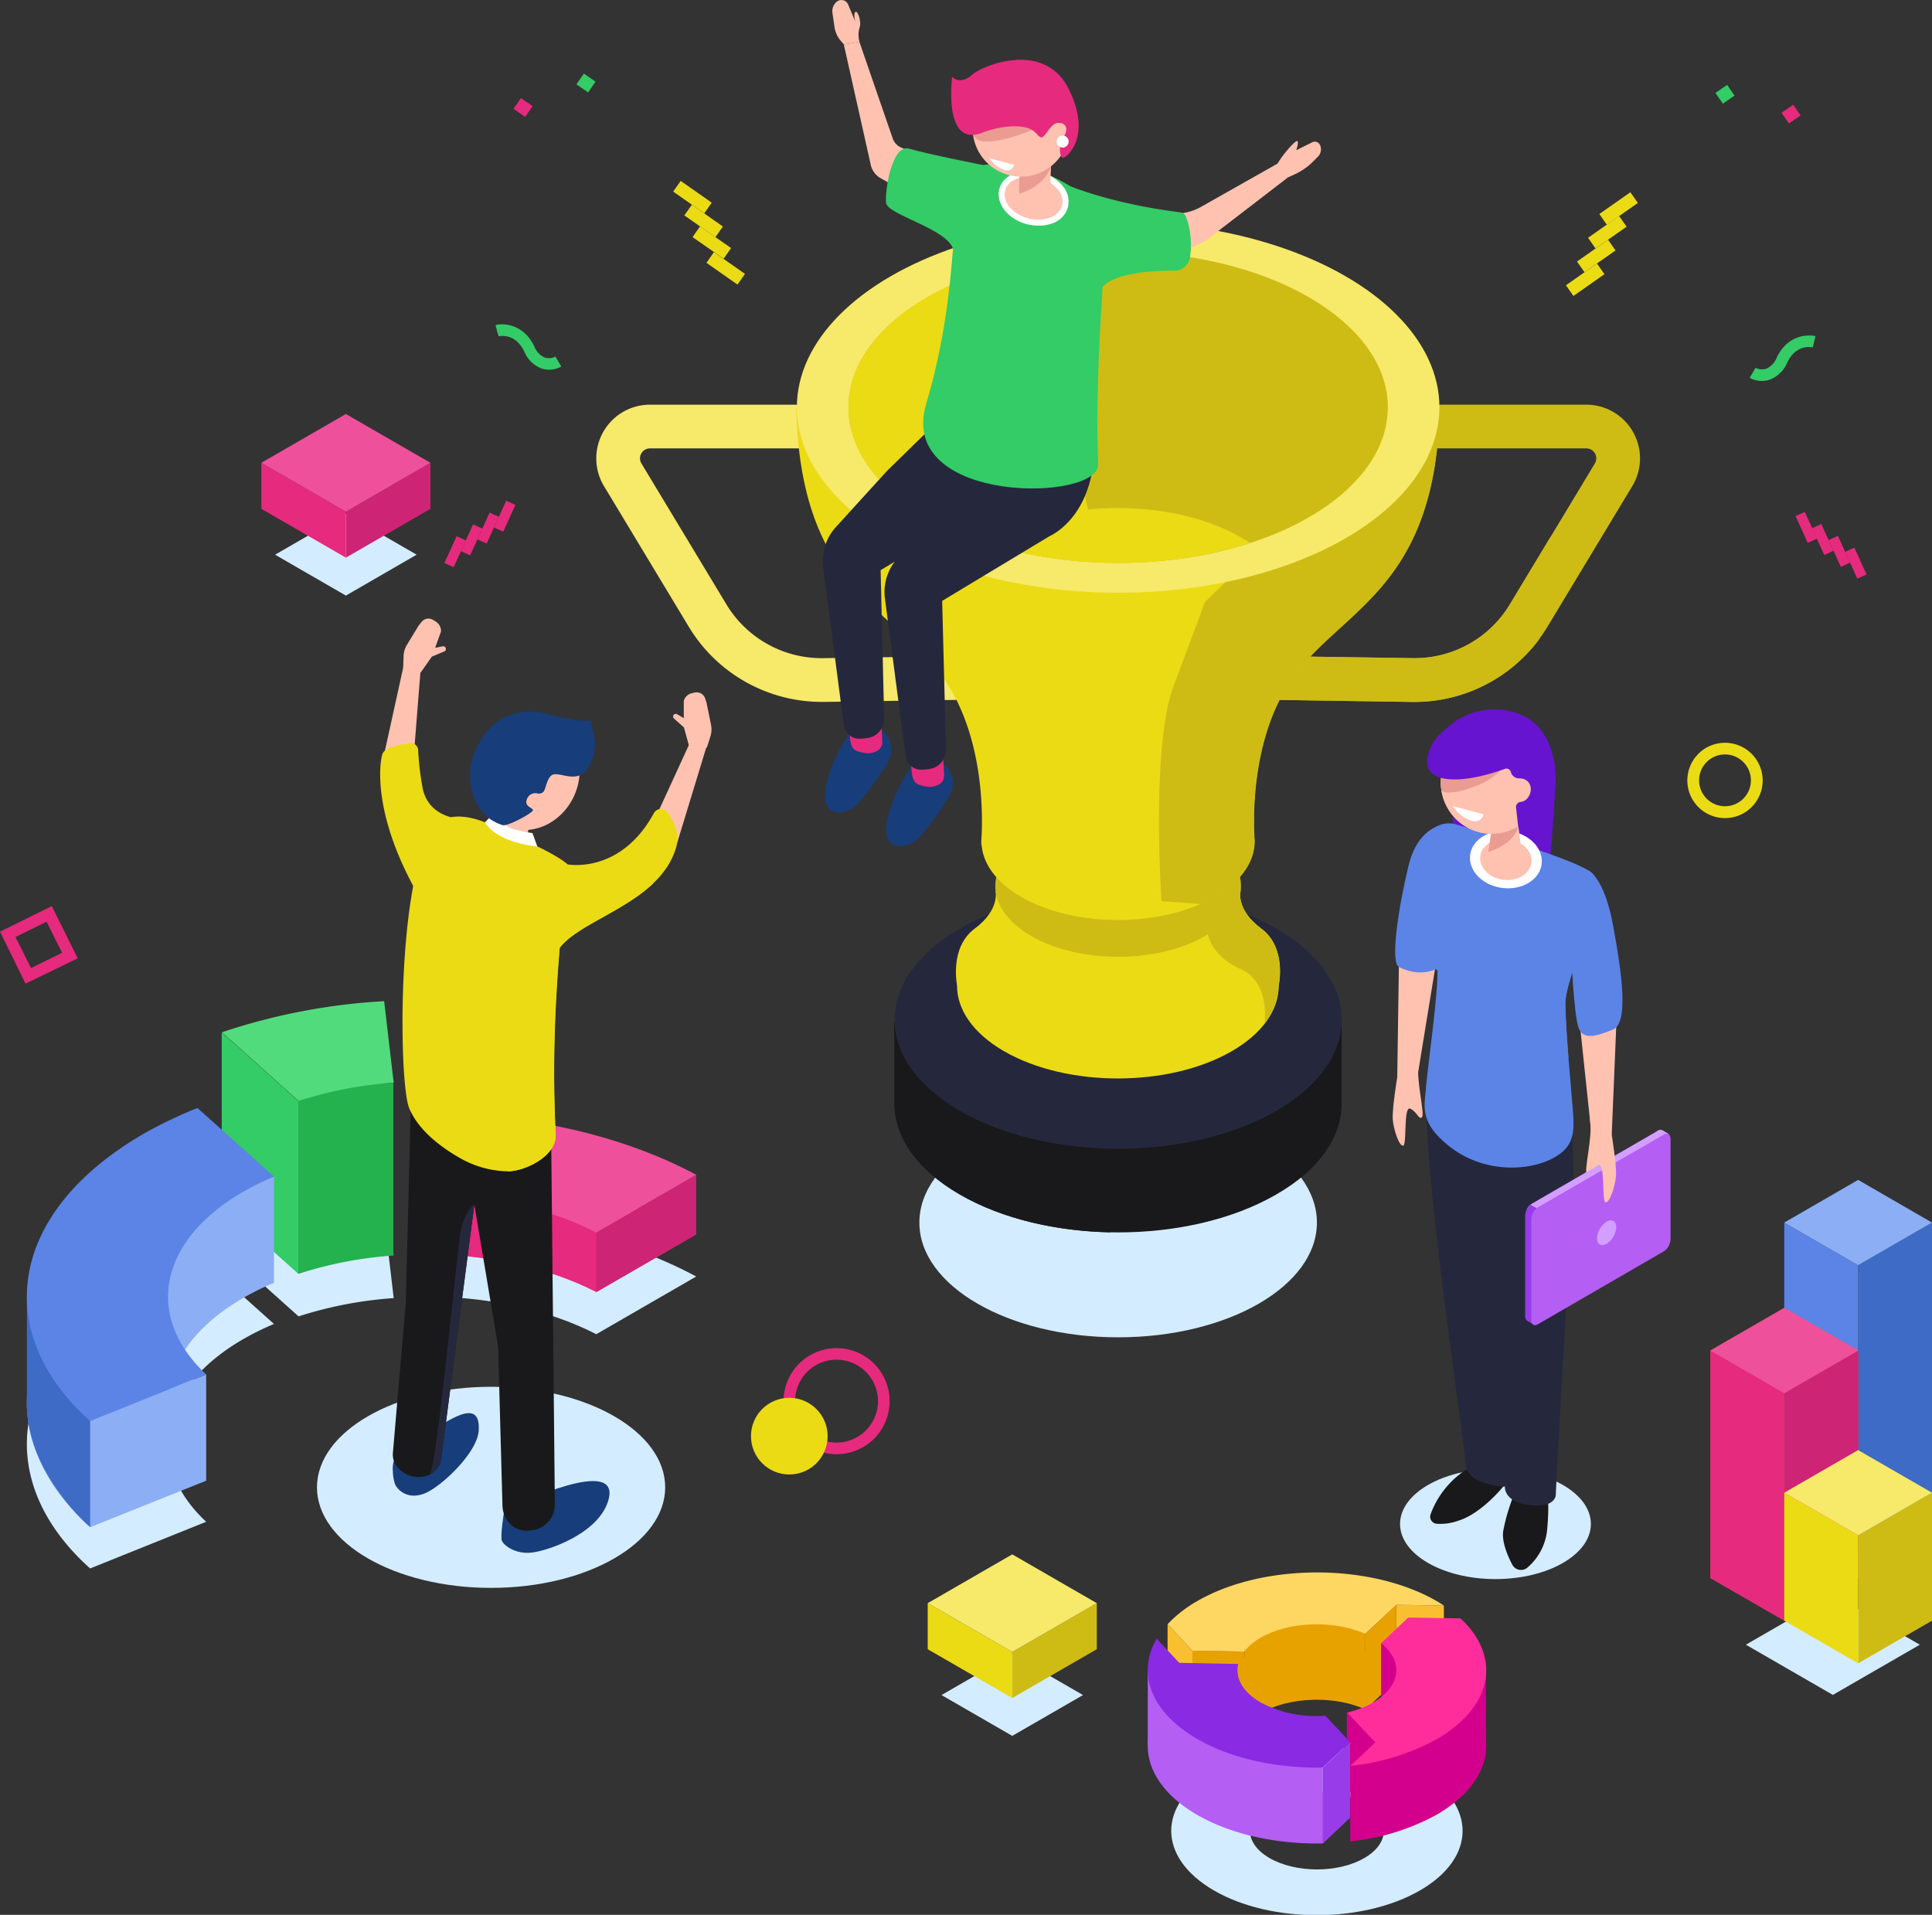 <svg xmlns="http://www.w3.org/2000/svg" viewBox="0 0 372.96 369.65"><rect x="0" y="0" width="372.96" height="369.65" fill="#333333" stroke="none"/><defs><style>.cls-1{fill:#d4ecff;}.cls-2{fill:#24b24f;}.cls-3{fill:#3c6;}.cls-4{fill:#52db7c;}.cls-5{fill:#e62a7d;}.cls-6{fill:#cc0293;}.cls-7{fill:#ce2475;}.cls-8{fill:#ef509c;}.cls-9{fill:#8caef4;}.cls-10{fill:#3e6bc6;}.cls-11{fill:#5b84e6;}.cls-12{fill:#19191b;}.cls-13{fill:#25283d;}.cls-14{fill:#f7e969;}.cls-15{fill:#cebc15;}.cls-16{fill:#fff;}.cls-17{fill:#ebdb15;}.cls-18{fill:#173d7a;}.cls-19{fill:#ffc2b0;}.cls-20{fill:#ea9c92;}.cls-21{fill:#95d359;}.cls-22{fill:#c13d1a;}.cls-23{fill:#db5126;}.cls-24{fill:#ef602e;}.cls-25{fill:#6614cf;}.cls-26{fill:#983be9;}.cls-27{fill:#d29fff;}.cls-28{fill:#b45ef4;}.cls-29{fill:#e8a200;}.cls-30{fill:#f9bf30;}.cls-31{fill:#fdd762;}.cls-32{fill:#d3008d;}.cls-33{fill:#ff2c9c;}.cls-34{fill:#8a2ae3;}</style></defs><title>premio-comemoracao</title><g id="Camada_2" data-name="Camada 2"><g id="Ñëîé_1" data-name="Ñëîé 1"><path class="cls-1" d="M76,250.59l-1.84-15.72a118.7,118.7,0,0,0-31.31,6l14.79,13.25A76.65,76.65,0,0,1,76,250.59Z"/><path class="cls-2" d="M76,242.37l-1.84-15.72a118.7,118.7,0,0,0-31.31,6l14.79,13.25A76.65,76.65,0,0,1,76,242.37Z"/><polygon class="cls-2" points="75.94 209.04 57.95 209.84 57.59 212.54 57.59 245.87 71.59 240.57 75.94 242.37 75.94 209.04"/><polygon class="cls-3" points="42.8 199.28 42.8 232.62 57.59 245.87 57.59 212.54 42.8 199.28"/><path class="cls-4" d="M76,209l-1.84-15.73a119.1,119.1,0,0,0-31.31,6l14.79,13.26A76.65,76.65,0,0,1,76,209Z"/><path class="cls-1" d="M81.52,250.28c12-.07,24,2.35,33.59,7.28l19.29-11.14c-15.36-8.25-35.12-12.2-54.71-11.86Z"/><path class="cls-5" d="M81.52,242.15c12-.07,24,2.35,33.59,7.28l19.29-11.14C119,230,99.28,226.09,79.69,226.43Z"/><polygon class="cls-6" points="81.53 242.15 81.53 230.64 79.69 214.93 79.69 226.44 81.53 242.15"/><polygon class="cls-5" points="115.11 237.92 93.63 218.61 81.53 230.64 81.53 242.15 112.77 241.95 115.11 249.43 115.11 237.92"/><polygon class="cls-7" points="134.4 226.78 134.4 238.29 115.11 249.43 115.11 237.92 134.4 226.78"/><path class="cls-8" d="M81.52,230.64c12-.07,24,2.35,33.59,7.28l19.29-11.13c-15.36-8.26-35.12-12.21-54.71-11.86Z"/><path class="cls-1" d="M39.8,293.77c-11.79-11-9.41-25.7,7.17-35.27a54.27,54.27,0,0,1,5.92-2.92L38.12,242.34a84.47,84.47,0,0,0-10.43,5C1.63,262.42-1.79,285.59,17.4,302.78Z"/><path class="cls-9" d="M39.8,285.81C28,274.76,30.39,260.11,47,250.53a52.47,52.47,0,0,1,5.92-2.91L38.12,234.37a84.47,84.47,0,0,0-10.43,5c-26.06,15-29.48,38.22-10.29,55.41Z"/><path class="cls-9" d="M52.89,227.13v20.49L39.8,252.47s-17-9.27-17-9.48,2.86-19.86,5-20.74S52.89,227.13,52.89,227.13Z"/><polygon class="cls-9" points="39.8 285.81 39.8 265.32 17.4 274.33 17.4 294.81 39.8 285.81"/><path class="cls-10" d="M17.4,261.48v33.33S5.71,285,5.19,271.87l0-21.39,13.61-2Z"/><path class="cls-11" d="M39.8,265.32c-11.79-11-9.41-25.7,7.17-35.27a52.52,52.52,0,0,1,5.92-2.92L38.12,213.89a84.47,84.47,0,0,0-10.43,5C1.63,234-1.79,257.14,17.4,274.33Z"/><ellipse class="cls-1" cx="215.85" cy="236.01" rx="38.37" ry="22.15"/><path class="cls-12" d="M259,196.84l-10.28.06c-.75-.51-1.53-1-2.36-1.49-16.85-9.73-44.17-9.73-61,0-1.06.61-2.05,1.25-3,1.9l-9.67.06V213h0c0,6.37,4.21,12.75,12.64,17.61,16.85,9.73,44.17,9.73,61,0C254.79,225.78,259,219.4,259,213h0Z"/><path class="cls-12" d="M214.41,188.14c-10.56.2-21,2.62-29.07,7.27-1.06.61-2.05,1.25-3,1.9l-9.67.06V213c0,6.37,4.21,12.75,12.64,17.61,8.06,4.66,18.51,7.08,29.07,7.28Z"/><path class="cls-12" d="M178.63,197.33l-5.93,0V213c0,4.37,2,8.73,5.93,12.61Z"/><ellipse class="cls-13" cx="215.85" cy="196.84" rx="43.15" ry="24.91"/><path class="cls-14" d="M158.64,135.5A30,30,0,0,1,133,121.05L116.6,93.85a10.37,10.37,0,0,1,8.88-15.73H157.9v8.44H125.48a1.92,1.92,0,0,0-1.65,2.92l16.41,27.21A21.47,21.47,0,0,0,159,127.05l28.22-.42.12,8.44-28.21.43Z"/><path class="cls-15" d="M273.06,135.5h-.45l-28.21-.43.13-8.44,28.21.42a21.44,21.44,0,0,0,18.72-10.37l16.41-27.2a1.92,1.92,0,0,0-1.65-2.92H273.8V78.12h32.42a10.37,10.37,0,0,1,8.88,15.73l-16.41,27.2A30,30,0,0,1,273.06,135.5Z"/><path class="cls-15" d="M299.3,103.69l-7.84,13a21.44,21.44,0,0,1-18.72,10.37l-28.21-.42-.13,8.44,28.21.43h.45A30.06,30.06,0,0,0,297,123.59C300.66,114.05,300.08,107.16,299.3,103.69Z"/><ellipse class="cls-16" cx="215.85" cy="165.57" rx="23.71" ry="13.69"/><path class="cls-17" d="M188.16,179.26c5-3.71,4-7.34,4-7.34l3.78,4.57c11.49-5.55,28.28-5.55,39.77,0l3.78-4.57s-1,3.63,4,7.34,3.36,11,3.36,11h0c0,4.59-3,9.18-9.09,12.68-12.13,7-31.79,7-43.92,0-6.06-3.5-9.09-8.08-9.09-12.67C184.8,190.24,183.17,183,188.16,179.26Z"/><path class="cls-15" d="M233.2,180.35s-9-5.31-9-6.43a1.88,1.88,0,0,1,.48-.83,41.52,41.52,0,0,1,11,3.4l3.78-4.57s-1,3.63,4,7.34,3.36,11,3.36,11h0a12,12,0,0,1-2.73,7.33c.08-.57,1-8.07-4.61-10.53C233.7,184.49,233.2,180.35,233.2,180.35Z"/><path class="cls-15" d="M199.08,180.7c9.26,5.34,24.28,5.34,33.54,0s9.26-14,0-19.36-24.28-5.35-33.54,0S189.82,175.35,199.08,180.7Z"/><path class="cls-17" d="M277.87,78.62c-.62,34.57-18.44,38.76-28,51.7-8.9,12.07-7.89,29.54-7.72,31.82a2.13,2.13,0,0,1,0,.25h0c0,3.89-2.58,7.79-7.72,10.76-10.3,5.94-27,5.94-37.28,0-4.82-2.78-7.35-6.38-7.65-10h-.06v-.73h0a2.11,2.11,0,0,1,0-.25c.17-2.26,1.19-19.74-7.71-31.82-9.54-12.94-27.36-17.13-28-51.7Z"/><path class="cls-15" d="M232.56,116.26s-1.45,4.13-5.95,16-2.38,41.71-2.38,41.71l7.66.53a27.4,27.4,0,0,0,2.6-1.3c5.14-3,7.72-6.87,7.72-10.76h0a2.13,2.13,0,0,0,0-.25c-.17-2.28-1.18-19.75,7.72-31.82,9.53-12.94,27.35-17.13,28-51.7h-6.79Z"/><ellipse class="cls-14" cx="215.85" cy="78.62" rx="62.02" ry="35.81"/><ellipse class="cls-15" cx="215.85" cy="78.62" rx="52.06" ry="30.05"/><path class="cls-17" d="M179,99.88c8.52,4.91,19.26,7.74,30.36,8.54,1.74-2.18,2.41-4.53,1.57-7-5.4-16.2-3.31-49.77-3.31-49.77l-9.79-1.16A64.45,64.45,0,0,0,179,57.37C158.71,69.11,158.71,88.14,179,99.88Z"/><path class="cls-17" d="M241.34,104.83a86.49,86.49,0,0,1-51,0c.54-.36,1.09-.72,1.69-1.06,13.14-7.59,34.44-7.59,47.58,0C240.24,104.11,240.8,104.47,241.34,104.83Z"/><path class="cls-18" d="M181.38,147.09s-3.25-1.64-5.26.81-4.86,8.22-5,12.12,3.09,3.64,5,2.72,7.41-8.93,7.74-10.5a5.42,5.42,0,0,0-.92-4.1C182.44,147.73,181.38,147.09,181.38,147.09Z"/><path class="cls-5" d="M182.09,146.31l.16,3.37a1.91,1.91,0,0,1-1,1.76,3.76,3.76,0,0,1-2.51.39c-2.46-.39-2.68-1.09-2.85-4.47S182.09,146.31,182.09,146.31Z"/><path class="cls-18" d="M169.46,140.6s-3.26-1.64-5.26.81-4.87,8.22-4.95,12.12,3.08,3.64,5,2.72,7.41-8.93,7.74-10.5a5.4,5.4,0,0,0-.92-4.1C170.51,141.23,169.46,140.6,169.46,140.6Z"/><path class="cls-5" d="M170.17,139.82l.15,3.37a1.92,1.92,0,0,1-1,1.76,3.76,3.76,0,0,1-2.51.39c-2.45-.39-2.67-1.1-2.85-4.47S170.17,139.82,170.17,139.82Z"/><path class="cls-13" d="M199.24,77.84c-1-15.7-17,2.3-17,2.3l-11,10.76-9.88,10.85a9.75,9.75,0,0,0-2.46,7.82l4,30.44a3,3,0,0,0,3,2.6,12.56,12.56,0,0,0,1.48-.13,3.73,3.73,0,0,0,3.3-3.95L170,110.07l20.75-12.51S200.21,93.53,199.24,77.84Z"/><path class="cls-13" d="M211.17,83.81c-1-15.69-17,2.31-17,2.31l-11,10.76-9.88,10.85a9.75,9.75,0,0,0-2.46,7.82l4,30.44a3,3,0,0,0,3,2.59,10.58,10.58,0,0,0,1.48-.12,3.73,3.73,0,0,0,3.3-4l-.73-28.46,20.75-12.51S212.14,99.51,211.17,83.81Z"/><path class="cls-3" d="M201.69,33.44c12.15,5,11.91,12.22,11.91,12.22S211.22,72,212,89.59c.34,7.35-39.07,7.91-33.19-11.7,6.93-23.13,4.33-41.86,7.57-44.68S198.54,32.14,201.69,33.44Z"/><path class="cls-19" d="M205.6,39.81c-.64,2.47-3.87,3.77-7.22,2.91s-5.56-3.57-4.92-6,3.87-3.76,7.22-2.9S206.23,37.34,205.6,39.81Z"/><path class="cls-16" d="M200.45,43.56a9,9,0,0,1-2.22-.28c-3.66-.94-6-4-5.34-6.74s4.28-4.27,7.93-3.32a8,8,0,0,1,4.26,2.61A4.65,4.65,0,0,1,206.16,40h0a4.65,4.65,0,0,1-2.94,3.09A7.45,7.45,0,0,1,200.45,43.56Zm-1.85-9.47c-2.26,0-4.15,1-4.58,2.74-.55,2.15,1.46,4.54,4.5,5.32a6.85,6.85,0,0,0,4.27-.18,3.48,3.48,0,0,0,2.24-2.3h0a3.49,3.49,0,0,0-.85-3.11,6.93,6.93,0,0,0-3.65-2.22A7.75,7.75,0,0,0,198.6,34.09Z"/><path class="cls-19" d="M196.81,32.89a28.9,28.9,0,0,1-.1,4.34c-.07,1.21,4.17,2.34,5.27,1.25s.66-2.24.92-6.36S196.81,32.89,196.81,32.89Z"/><path class="cls-20" d="M202.9,32.12s-1.05,3.82-6.19,5.29l.08-3.47Z"/><path class="cls-19" d="M206.16,22.42a9.35,9.35,0,1,1-11.4-6.72A9.34,9.34,0,0,1,206.16,22.42Z"/><path class="cls-20" d="M199.25,25.1s-5.15,2.21-8.72,2.23-2.78-3-2.78-3l10.59-1.53Z"/><path class="cls-5" d="M189.47,25.68s4.49-1.9,8.42-1.11A4.12,4.12,0,0,1,200.27,26a1.48,1.48,0,0,0,.72.53c.7.15,1.84-2.74,3.2-2.81s2.26.9,1.15,2.68-.74,3.77-.23,4.06,5.94-3.88,1.16-13.36-17-4.38-18.85-2.46c0,0-2,1.74-3.61.2C183.81,14.82,182,28.42,189.47,25.68Z"/><path class="cls-19" d="M180.47,31.28l-6.54-2.81a3,3,0,0,1-1.59-1.72l-6.45-18.7-3,.52,5.21,23.27A3.92,3.92,0,0,0,170,34.4l10.88,6.12Z"/><path class="cls-19" d="M248.46,34.33l1.5-.69a12,12,0,0,0,3.44-2.38l1-1a2,2,0,0,0,.44-2.22h0a1.11,1.11,0,0,0-1.53-.57L250.23,29s.49-1.39.25-1.75-2.66,2.31-3.78,4.21S248.46,34.33,248.46,34.33Z"/><path class="cls-19" d="M222.38,41.81l5.59-.63A10,10,0,0,0,231.73,40l15-8.48,1.76,2.84L233.15,46.15a7,7,0,0,1-1.54.9L222.48,51Z"/><path class="cls-19" d="M162.9,8.57l-.57-.66a5.2,5.2,0,0,1-1.23-2.68l-.4-2.73a2.35,2.35,0,0,1,.9-2.22l.07-.05a1.41,1.41,0,0,1,2.07.67l1.35,3.25s-.43-1.68.12-1.87c.4-.13,1.15,2,.7,3.12a4.94,4.94,0,0,0,0,2.65Z"/><path class="cls-16" d="M193.39,31.2,191,30.53a5.8,5.8,0,0,0,2.83,2.28c1.69.46,1.95-1,1.95-1Z"/><path class="cls-3" d="M189.77,31.86s-10.92-2.15-14.25-3.16-4.73,8.14-4.47,10.46,11.6,4.91,12.95,8.89S189.77,31.86,189.77,31.86Z"/><path class="cls-3" d="M206.46,35.88s8,3.43,21.33,5.1a1.42,1.42,0,0,1,1.19.94,15.83,15.83,0,0,1,.7,8,3,3,0,0,1-2.92,2.32c-4.18,0-13.17.37-14.63,4.27C210.22,61.66,206.46,35.88,206.46,35.88Z"/><rect class="cls-17" x="304.77" y="50.32" width="2.52" height="7.32" transform="translate(437.62 335.51) rotate(-125.06)"/><rect class="cls-17" x="306.91" y="45.75" width="2.52" height="7.32" transform="translate(444.73 330.05) rotate(-125.06)"/><rect class="cls-17" x="309.05" y="41.17" width="2.52" height="7.32" transform="translate(451.84 324.59) rotate(-125.06)"/><rect class="cls-17" x="311.18" y="36.59" width="2.52" height="7.32" transform="translate(458.94 319.14) rotate(-125.05)"/><rect class="cls-5" x="357.28" y="105.85" width="1.96" height="5.68" transform="translate(729.36 59.24) rotate(155.53)"/><rect class="cls-5" x="354.09" y="103.56" width="1.96" height="5.68" transform="translate(722.33 56.2) rotate(155.53)"/><rect class="cls-5" x="350.91" y="101.28" width="1.96" height="5.68" transform="translate(715.29 53.16) rotate(155.53)"/><rect class="cls-5" x="347.72" y="99" width="1.96" height="5.68" transform="translate(708.26 50.13) rotate(155.54)"/><rect class="cls-5" x="343.89" y="21.56" width="2.52" height="2.74" transform="matrix(0.57, 0.82, -0.82, 0.57, 167.82, -274.07)"/><rect class="cls-3" x="331.74" y="16.83" width="2.52" height="2.74" transform="translate(158.69 -266.12) rotate(55.36)"/><path class="cls-3" d="M337.76,72.94,338.9,71a2.74,2.74,0,0,0,2,.2A3.82,3.82,0,0,0,343,69c2-4.2,5.78-4.52,7.47-4.1l-.53,2.17.26-1.09-.26,1.09c-.32-.08-3.22-.63-4.92,2.9a5.93,5.93,0,0,1-3.48,3.36A4.93,4.93,0,0,1,337.76,72.94Z"/><ellipse class="cls-1" cx="94.8" cy="287.12" rx="33.61" ry="19.41"/><path class="cls-18" d="M78.77,278.8A5.18,5.18,0,0,0,75.84,284a8.4,8.4,0,0,0,.43,2.54c.6,1.26,2.57,3,5.72,1.75s10.15-7.82,10.42-12.12C92.89,268.16,83.75,276.67,78.77,278.8Z"/><path class="cls-18" d="M97.28,292s-.75,4.61-.39,5.45,2.56,2.65,5.8,2.26,12.57-3.6,14.64-9.75c3.22-9.52-18,.72-18,.72Z"/><path class="cls-12" d="M106.39,218.33l.72,72a5,5,0,0,1-3.92,5l-.87.11A4.5,4.5,0,0,1,98,293.63a5.27,5.27,0,0,1-1-2.91L96.16,260l-4.59-27.47-6.34,48.62a4.19,4.19,0,0,1-1.75,3.2,4.84,4.84,0,0,1-2.89.78,5.31,5.31,0,0,1-3.85-1.89,3.81,3.81,0,0,1-.91-2.6l2.51-29.25.94-37.31Z"/><path class="cls-19" d="M97.07,153.92l-1.14,6.55a3,3,0,0,0,2.46,2.86c2.5.62,3.27-1,3.27-1l1.13-7.39Z"/><ellipse class="cls-19" cx="102.14" cy="149.79" rx="10.67" ry="9.5" transform="translate(-77.51 174.17) rotate(-63.44)"/><path class="cls-17" d="M97.37,160.59c-.17-.07-10.6-6.78-14.45.25C76.63,172.29,77,209.16,79,213.94c1.83,4.42,6.42,7.68,9.63,9.52A19.33,19.33,0,0,0,98,226.12c3.26,0,9.51-2.88,9.28-7.13-1-19.59.69-36.1,2.29-52.13C109.54,166.86,107.54,164.71,97.37,160.59Z"/><path class="cls-13" d="M91.57,232.53l-6.34,48.62a4.19,4.19,0,0,1-1.75,3.2,4.52,4.52,0,0,1-.54.31c1.32-1,5.17-41.8,5.88-46.34S91.57,232.53,91.57,232.53Z"/><polygon class="cls-19" points="130.71 162.76 136.37 144.2 133.38 142.96 126.7 157.5 130.71 162.76"/><polygon class="cls-19" points="73.6 148.13 77.85 128.81 81.23 128.85 79.96 144.87 73.6 148.13"/><path class="cls-17" d="M109.54,166.86s10.18,2,16.65-9.82a1.61,1.61,0,0,1,2.69-.28c1,1.58,2.41,4,1.7,6.62-3.15,11.58-20.27,14.14-23.34,20.86S109.54,166.86,109.54,166.86Z"/><path class="cls-17" d="M90.76,158.19s-8.06.62-9.23-6.36a55.9,55.9,0,0,1-.81-7,1.4,1.4,0,0,0-1.58-1.36c-1.93.24-4.92.81-5.32,2.11-.61,1.93-1.74,11.4,6.22,25.94C85.25,181.06,90.76,158.19,90.76,158.19Z"/><path class="cls-19" d="M77.83,128.86l.08-2.2a4.39,4.39,0,0,1,.66-2.2l2.23-3.67.58-.73a1.69,1.69,0,0,1,2.23-.38l.52.32a2.12,2.12,0,0,1,1,1.92L84,125.06l1.46-.29a.52.52,0,0,1,.61.42h0a.51.51,0,0,1-.31.57l-2.39,1-2.17,3.07Z"/><path class="cls-19" d="M136.46,144.3l.67-2.1a4.56,4.56,0,0,0,.13-2.29l-.86-4.21-.29-.89a1.69,1.69,0,0,0-2-1.11l-.6.13A2.09,2.09,0,0,0,132,135.3l0,3.34-1.28-.76a.51.51,0,0,0-.71.18h0a.52.52,0,0,0,.1.65l1.92,1.71,1.12,4.07Z"/><path class="cls-17" d="M104.77,180.9c-.93,4.23,1.68,37.08-6.8,45.22,3.26,0,9.51-2.88,9.28-7.13a260.26,260.26,0,0,1,.78-36c3.32-4.3,12.47-7.05,18.19-12.57C125.8,170.52,105.69,176.71,104.77,180.9Z"/><path class="cls-16" d="M93.62,158.74l1.45-1.49s2.38,2.44,4.29,2.86a22.67,22.67,0,0,0,3.43.71l.93,2.57S96.14,162.85,93.62,158.74Z"/><path class="cls-18" d="M103.84,153.19a1.24,1.24,0,0,0,1.07-.34c.49-.5.69-3.14,2-3.36,2-.35,6,2.77,7.69-3.93.86-3.48-.7-4.71-.36-6.64,0,0,0,1-9-1.17s-13.3,5.38-14.17,9.18S91,157.35,97,159.28c1,.32,5.91-2.4,5.88-2.88s-1.67-.73-1.2-2A1.72,1.72,0,0,1,103.84,153.19Z"/><path class="cls-16" d="M206.3,27.33a1.16,1.16,0,1,1-1.16-1.16A1.17,1.17,0,0,1,206.3,27.33Z"/><polygon class="cls-1" points="209.07 327.22 195.41 319.33 181.75 327.22 195.41 335.1 209.07 327.22"/><polygon class="cls-15" points="195.41 327.79 195.41 318.9 211.73 309.48 211.73 318.37 195.41 327.79"/><polygon class="cls-17" points="195.41 318.9 179.09 309.48 179.09 318.37 195.41 327.79 195.41 318.9"/><polygon class="cls-14" points="211.73 309.48 195.41 300.06 179.09 309.48 195.41 318.9 211.73 309.48"/><polygon class="cls-1" points="80.43 107.08 66.77 99.19 53.1 107.08 66.77 114.97 80.43 107.08"/><polygon class="cls-7" points="66.77 107.65 66.77 98.77 83.09 89.34 83.09 98.23 66.77 107.65"/><polygon class="cls-5" points="66.77 98.77 50.45 89.34 50.45 98.23 66.77 107.65 66.77 98.77"/><polygon class="cls-8" points="83.09 89.34 66.77 79.92 50.45 89.34 66.77 98.77 83.09 89.34"/><path class="cls-17" d="M333,157.93a7.27,7.27,0,1,1,7.27-7.26A7.27,7.27,0,0,1,333,157.93Zm0-12.29a5,5,0,1,0,5,5A5,5,0,0,0,333,145.64Z"/><path class="cls-5" d="M4.93,189.88,0,179.85l10-4.93L15,185Zm-1.94-9,3,6,6-2.95-3-6Z"/><path class="cls-5" d="M161.49,280.73a10.24,10.24,0,1,1,10.25-10.24A10.25,10.25,0,0,1,161.49,280.73Zm0-18.25a8,8,0,1,0,8,8A8,8,0,0,0,161.49,262.48Z"/><circle class="cls-17" cx="152.37" cy="277.24" r="7.4"/><polygon class="cls-1" points="370.61 317.5 353.82 307.8 337.03 317.5 353.82 327.19 370.61 317.5"/><polygon class="cls-10" points="358.7 304.63 358.7 244.24 372.96 236.01 372.96 296.39 358.7 304.63"/><polygon class="cls-11" points="358.7 244.24 344.44 236.01 344.44 296.39 358.7 304.63 358.7 244.24"/><polygon class="cls-9" points="372.96 236.01 358.7 227.77 344.44 236.01 358.7 244.24 372.96 236.01"/><polygon class="cls-21" points="372.96 307.37 358.7 299.14 358.7 304.63 372.96 312.86 372.96 307.37"/><polygon class="cls-22" points="344.44 312.86 344.44 268.95 358.7 260.71 358.7 304.63 344.44 312.86"/><polygon class="cls-23" points="344.44 268.95 330.18 260.71 330.18 304.63 344.44 312.86 344.44 268.95"/><polygon class="cls-24" points="358.7 260.71 344.44 252.48 330.18 260.71 344.44 268.95 358.7 260.71"/><polygon class="cls-7" points="344.44 312.86 344.44 268.95 358.7 260.71 358.7 304.63 344.44 312.86"/><polygon class="cls-5" points="344.44 268.95 330.18 260.71 330.18 304.63 344.44 312.86 344.44 268.95"/><polygon class="cls-8" points="358.7 260.71 344.44 252.48 330.18 260.71 344.44 268.95 358.7 260.71"/><polygon class="cls-15" points="358.7 321.1 358.7 296.39 372.96 288.16 372.96 312.86 358.7 321.1"/><polygon class="cls-17" points="358.7 296.39 344.44 288.16 344.44 312.86 358.7 321.1 358.7 296.39"/><polygon class="cls-14" points="372.96 288.16 358.7 279.93 344.44 288.16 358.7 296.39 372.96 288.16"/><rect class="cls-17" x="138.83" y="48.14" width="2.52" height="7.32" transform="translate(17.22 136.72) rotate(-54.94)"/><rect class="cls-17" x="136.69" y="43.56" width="2.52" height="7.32" transform="matrix(0.57, -0.82, 0.82, 0.57, 20.06, 133.03)"/><rect class="cls-17" x="134.56" y="38.99" width="2.52" height="7.32" transform="translate(22.9 129.33) rotate(-54.94)"/><rect class="cls-17" x="132.42" y="34.41" width="2.52" height="7.32" transform="translate(25.74 125.63) rotate(-54.95)"/><rect class="cls-5" x="86.89" y="103.66" width="1.96" height="5.68" transform="translate(52 -26.83) rotate(24.47)"/><rect class="cls-5" x="90.07" y="101.38" width="1.96" height="5.68" transform="translate(51.34 -28.35) rotate(24.47)"/><rect class="cls-5" x="93.26" y="99.1" width="1.96" height="5.68" transform="translate(50.68 -29.88) rotate(24.47)"/><rect class="cls-5" x="96.45" y="96.81" width="1.96" height="5.68" transform="translate(50.01 -31.4) rotate(24.46)"/><rect class="cls-5" x="99.71" y="19.38" width="2.52" height="2.74" transform="translate(175.44 -50.53) rotate(124.64)"/><rect class="cls-3" x="111.86" y="14.65" width="2.52" height="2.74" transform="translate(190.6 -67.94) rotate(124.64)"/><path class="cls-3" d="M108.36,70.76l-1.14-1.93a2.72,2.72,0,0,1-2,.21,3.81,3.81,0,0,1-2.09-2.19c-2-4.2-5.77-4.52-7.47-4.1l.54,2.17L96,63.84l.26,1.08c.32-.07,3.22-.62,4.93,2.91a5.9,5.9,0,0,0,3.47,3.35A4.93,4.93,0,0,0,108.36,70.76Z"/><ellipse class="cls-1" cx="288.69" cy="294.19" rx="18.42" ry="10.64"/><path class="cls-25" d="M300.33,150.13s-.53,10.92-1.36,18.25-18.5-5.63-18.5-5.63V154.4Z"/><path class="cls-12" d="M290.92,285.94c-.26.67-4.84,6.24-9.42,7.63a10.33,10.33,0,0,1-4.2.58,1.38,1.38,0,0,1-1.13-1.84,17.4,17.4,0,0,1,8.78-9.68C292.71,278.78,290.92,285.94,290.92,285.94Z"/><path class="cls-12" d="M292.45,288.08a37.73,37.73,0,0,0-2.26,7.44c-.32,2.06.81,4.74,1.74,6.52a1.91,1.91,0,0,0,3,.51,11,11,0,0,0,3.72-7.1c.53-5.71,0-6.7,0-6.7Z"/><path class="cls-13" d="M303.48,219.13a109.69,109.69,0,0,1,0,15.15c-.6,8-2.74,45.2-3.14,54.15,0,0,.2,2.71-5,2.12s-4.82-3.61-4.82-3.61-7.38-.1-7.61-4.45-7.55-51.89-7.55-69Z"/><polygon class="cls-19" points="277.85 181.98 273.6 207.98 269.73 207.91 270.08 184.08 277.85 181.98"/><path class="cls-11" d="M279.63,159s-5.74-.15-7.73,8.14-3.56,18.68-1.83,19.54c5.22,2.59,8.52-.44,8.52-.44Z"/><path class="cls-11" d="M277.91,159.3a4.71,4.71,0,0,1,3.1-.17c4.89,1.41,23.27,6.8,26.3,9.39,3.5,3-5.25,19.8-5.13,25.31s.75,12,1.24,18,1.14,9.28-3.76,11.82-13.26,2.67-19.53-2.1-5.12-8-4.86-11.51,2.39-18.44,2.21-22.7a15.93,15.93,0,0,1-3.84-4.41c-1.64-2.79,1.25-7.91,2.45-11.25s-.68-7.14-.31-9.86A3.09,3.09,0,0,1,277.91,159.3Z"/><ellipse class="cls-16" cx="290.69" cy="165.92" rx="5.53" ry="6.96" transform="translate(89.19 433.18) rotate(-82.7)"/><path class="cls-19" d="M285.76,165.29c-.28,2.16,1.71,4.2,4.43,4.55s5.16-1.13,5.44-3.29-1.71-4.2-4.43-4.55S286,163.12,285.76,165.29Z"/><path class="cls-19" d="M288.47,158.18s3.32-2.73,4-1.35,1.19,7.32,1.19,7.32L287,165.92l1-6S286.72,158.79,288.47,158.18Z"/><circle class="cls-19" cx="287.99" cy="151.1" r="9.84" transform="translate(-37.23 152.28) rotate(-27.89)"/><path class="cls-20" d="M292.9,158.55c.06.31.11.65.16,1-.66,3.43-5.78,4.93-5.78,4.93l.76-4.55s-.62-.53-.45-1.06C289.62,158.22,292.17,157.65,292.9,158.55Z"/><circle class="cls-19" cx="287.99" cy="151.1" r="9.84" transform="translate(-37.23 152.28) rotate(-27.89)"/><polygon class="cls-19" points="312.23 192.75 311.13 219.07 307.28 219.47 304.77 195.77 312.23 192.75"/><path class="cls-11" d="M299.58,190.54c1.28-5.62,3.79-18,3.79-18l1.08,12.36c-1.24,3.66-2.31,7-2.27,9,.08,3.24.32,6.81.61,10.42v0S298.31,196.17,299.58,190.54Z"/><path class="cls-11" d="M306.57,168s3.08,1.18,4.82,10.63,3.05,18.92-.06,20.14-5.7,2.14-6.61-.39-1.48-14.71-1.6-19.09S302.84,168.85,306.57,168Z"/><path class="cls-13" d="M290.47,286.94a14.39,14.39,0,0,1-2.11-.22h0l-1.44-57.87Z"/><path class="cls-26" d="M296,255.68l2-2.68,21.54-12.46a3,3,0,0,0,1.25-2.4l0-17.63,1.24-1.61-1.17-.68h0a.78.78,0,0,0-.84.05L295.67,232.4a3,3,0,0,0-1.25,2.39l0,19.21a1.09,1.09,0,0,0,.45,1h0Z"/><path class="cls-27" d="M310.93,245.57l1.53-.89,8.4-14.59v-9.58l1.24-1.61-1.17-.68h0a.78.78,0,0,0-.84.05L295.67,232.4a2.55,2.55,0,0,0-.92,1.08Z"/><path class="cls-27" d="M321.54,219.61l.55-.71-1.17-.68h0a.78.78,0,0,0-.84.05l-.43.25Z"/><path class="cls-26" d="M295.45,232.56a3.14,3.14,0,0,0-1,2.05l2.39,1.38,1.14-2Z"/><path class="cls-28" d="M296.84,233.08,321.24,219c.69-.4,1.25,0,1.25.94l0,19.2a3,3,0,0,1-1.24,2.39l-24.41,14.13c-.69.4-1.25,0-1.25-.94l0-19.2A3,3,0,0,1,296.84,233.08Z"/><path class="cls-27" d="M312,236.9a4.09,4.09,0,0,1-1.85,3.2c-1,.59-1.85.11-1.85-1.06a4.1,4.1,0,0,1,1.85-3.21C311.14,235.24,312,235.72,312,236.9Z"/><path class="cls-19" d="M311.1,218.85s1,6.15.86,8.11-1.2,5.22-2,5.15,0-7.92-1.43-7.13-1.56,2.12-2.19,1.64,1.11-7.17.64-10.08S311.1,218.85,311.1,218.85Z"/><path class="cls-19" d="M269.73,207.91s-1,6.15-.87,8.12,1.21,5.21,2,5.14,0-7.91,1.43-7.13,1.55,2.12,2.19,1.65-1.11-7.18-.64-10.09S269.73,207.91,269.73,207.91Z"/><path class="cls-20" d="M284.21,152c-4.93,1.75-5.89.68-5.94.63a9,9,0,0,1-.1-.91,9.9,9.9,0,0,1,.33-3.14l12.8-1.73A14,14,0,0,1,284.21,152Z"/><path class="cls-25" d="M277.82,141.88c1.16-1,5.36-5.93,12.87-4.76,4.7.72,8.66,3.93,9.54,11.24a16.82,16.82,0,0,1-4.54,13.37,3.4,3.4,0,0,1-.54-.27c-1.88-1.24-2.09-1.92-2.08-1.93l-.42-3.73a1,1,0,0,1,.94-1,1.9,1.9,0,0,0,1.37-.84c1.08-1.42.59-3.62-1.57-3.7a1.65,1.65,0,0,1-1.73-1.23.88.88,0,0,0-1.15-.6c-2.46.89-8.51,2.81-12.41,1.71C273.12,148.69,276.65,142.88,277.82,141.88Z"/><path class="cls-16" d="M283.42,156.4l-3-.82a7.24,7.24,0,0,0,3.54,2.83c2.09.58,2.42-1.2,2.42-1.2Z"/><polygon class="cls-27" points="305.98 226.43 308.55 224.97 307.58 226.54 306.29 227.02 305.98 226.43"/><path class="cls-1" d="M274.11,341.94c-11-6.34-28.79-6.34-39.77,0s-11,16.62,0,23,28.79,6.34,39.77,0S285.09,348.28,274.11,341.94Zm-10.75,16.75c-5,2.92-13.23,2.92-18.28,0s-5.05-7.64,0-10.55,13.24-2.92,18.28,0S268.41,355.78,263.36,358.69Z"/><path class="cls-29" d="M230.19,333.23l10,.15a10.72,10.72,0,0,1,3.17-2.66c5.52-3.19,14.19-3.43,20.2-.74l6-5.61,9.18.14c-.46-.29-.92-.59-1.41-.87-12.76-7.36-33.44-7.36-46.19,0a23.92,23.92,0,0,0-5.74,4.47Z"/><polygon class="cls-30" points="278.73 309.95 278.73 324.51 269.55 324.37 269.55 309.8 278.73 309.95"/><polygon class="cls-29" points="263.59 315.41 263.59 329.98 269.55 324.37 269.55 309.8 263.59 315.41"/><path class="cls-29" d="M240.22,318.82v14.56l13.2-10.75L263.59,330V315.41l-9.37-4.55s-12.89,3.95-13.56,4.12S240.22,318.82,240.22,318.82Z"/><polygon class="cls-29" points="230.19 318.66 230.19 333.23 240.22 333.38 240.22 318.81 230.19 318.66"/><polygon class="cls-30" points="225.39 313.54 225.39 328.11 230.19 333.23 230.19 318.66 225.39 313.54"/><path class="cls-31" d="M230.19,318.66l10,.16a10.59,10.59,0,0,1,3.17-2.67c5.52-3.18,14.19-3.43,20.2-.74l6-5.61,9.18.15c-.46-.3-.92-.59-1.41-.88-12.76-7.36-33.44-7.36-46.19,0a24.43,24.43,0,0,0-5.74,4.47Z"/><path class="cls-32" d="M266.61,317.2v13.39l8.68-2.08s-.51-7.83-.69-8S266.61,317.2,266.61,317.2Z"/><path class="cls-32" d="M260,330.59v14.57l.94,1,6.12-3.53s-1-11.12-1.06-11.35A59,59,0,0,0,260,330.59Z"/><path class="cls-32" d="M271.86,326.83l-5.25,4.94c4.37,3.46,3.86,8.33-1.55,11.46a18.84,18.84,0,0,1-5,1.93l5.43,5.78-4.81,4.52a43.64,43.64,0,0,0,16.66-5.15c11-6.33,12.49-16,4.6-23.32Z"/><polygon class="cls-32" points="260.66 340.89 260.66 355.46 272.56 350.86 286.88 337.2 286.82 321.74 271.68 333.74 260.66 340.89"/><path class="cls-33" d="M271.86,312.26l-5.25,4.94c4.37,3.46,3.86,8.34-1.55,11.46a18.51,18.51,0,0,1-5,1.93l5.43,5.78-4.81,4.52a43.64,43.64,0,0,0,16.66-5.15c11-6.33,12.49-16,4.6-23.32Z"/><path class="cls-28" d="M260.62,350.86l-4.78-5.09a22.91,22.91,0,0,1-12.45-2.54c-3.51-2-5-4.8-4.35-7.44l-11.39-.18L223.28,331c-3.84,6.57-1.22,14.12,7.85,19.36,6.66,3.84,15.49,5.68,24.22,5.5Z"/><polygon class="cls-28" points="255.35 341.25 255.35 355.81 221.57 337.09 221.57 322.52 226.5 324.51 255.35 341.25"/><polygon class="cls-26" points="260.62 336.3 260.62 350.86 255.35 355.81 255.35 341.25 260.62 336.3"/><path class="cls-34" d="M260.62,336.3l-4.78-5.1a22.83,22.83,0,0,1-12.45-2.54c-3.51-2-5-4.8-4.35-7.44L227.65,321l-4.37-4.66c-3.84,6.57-1.22,14.12,7.85,19.36,6.66,3.85,15.49,5.68,24.22,5.51Z"/></g></g></svg>